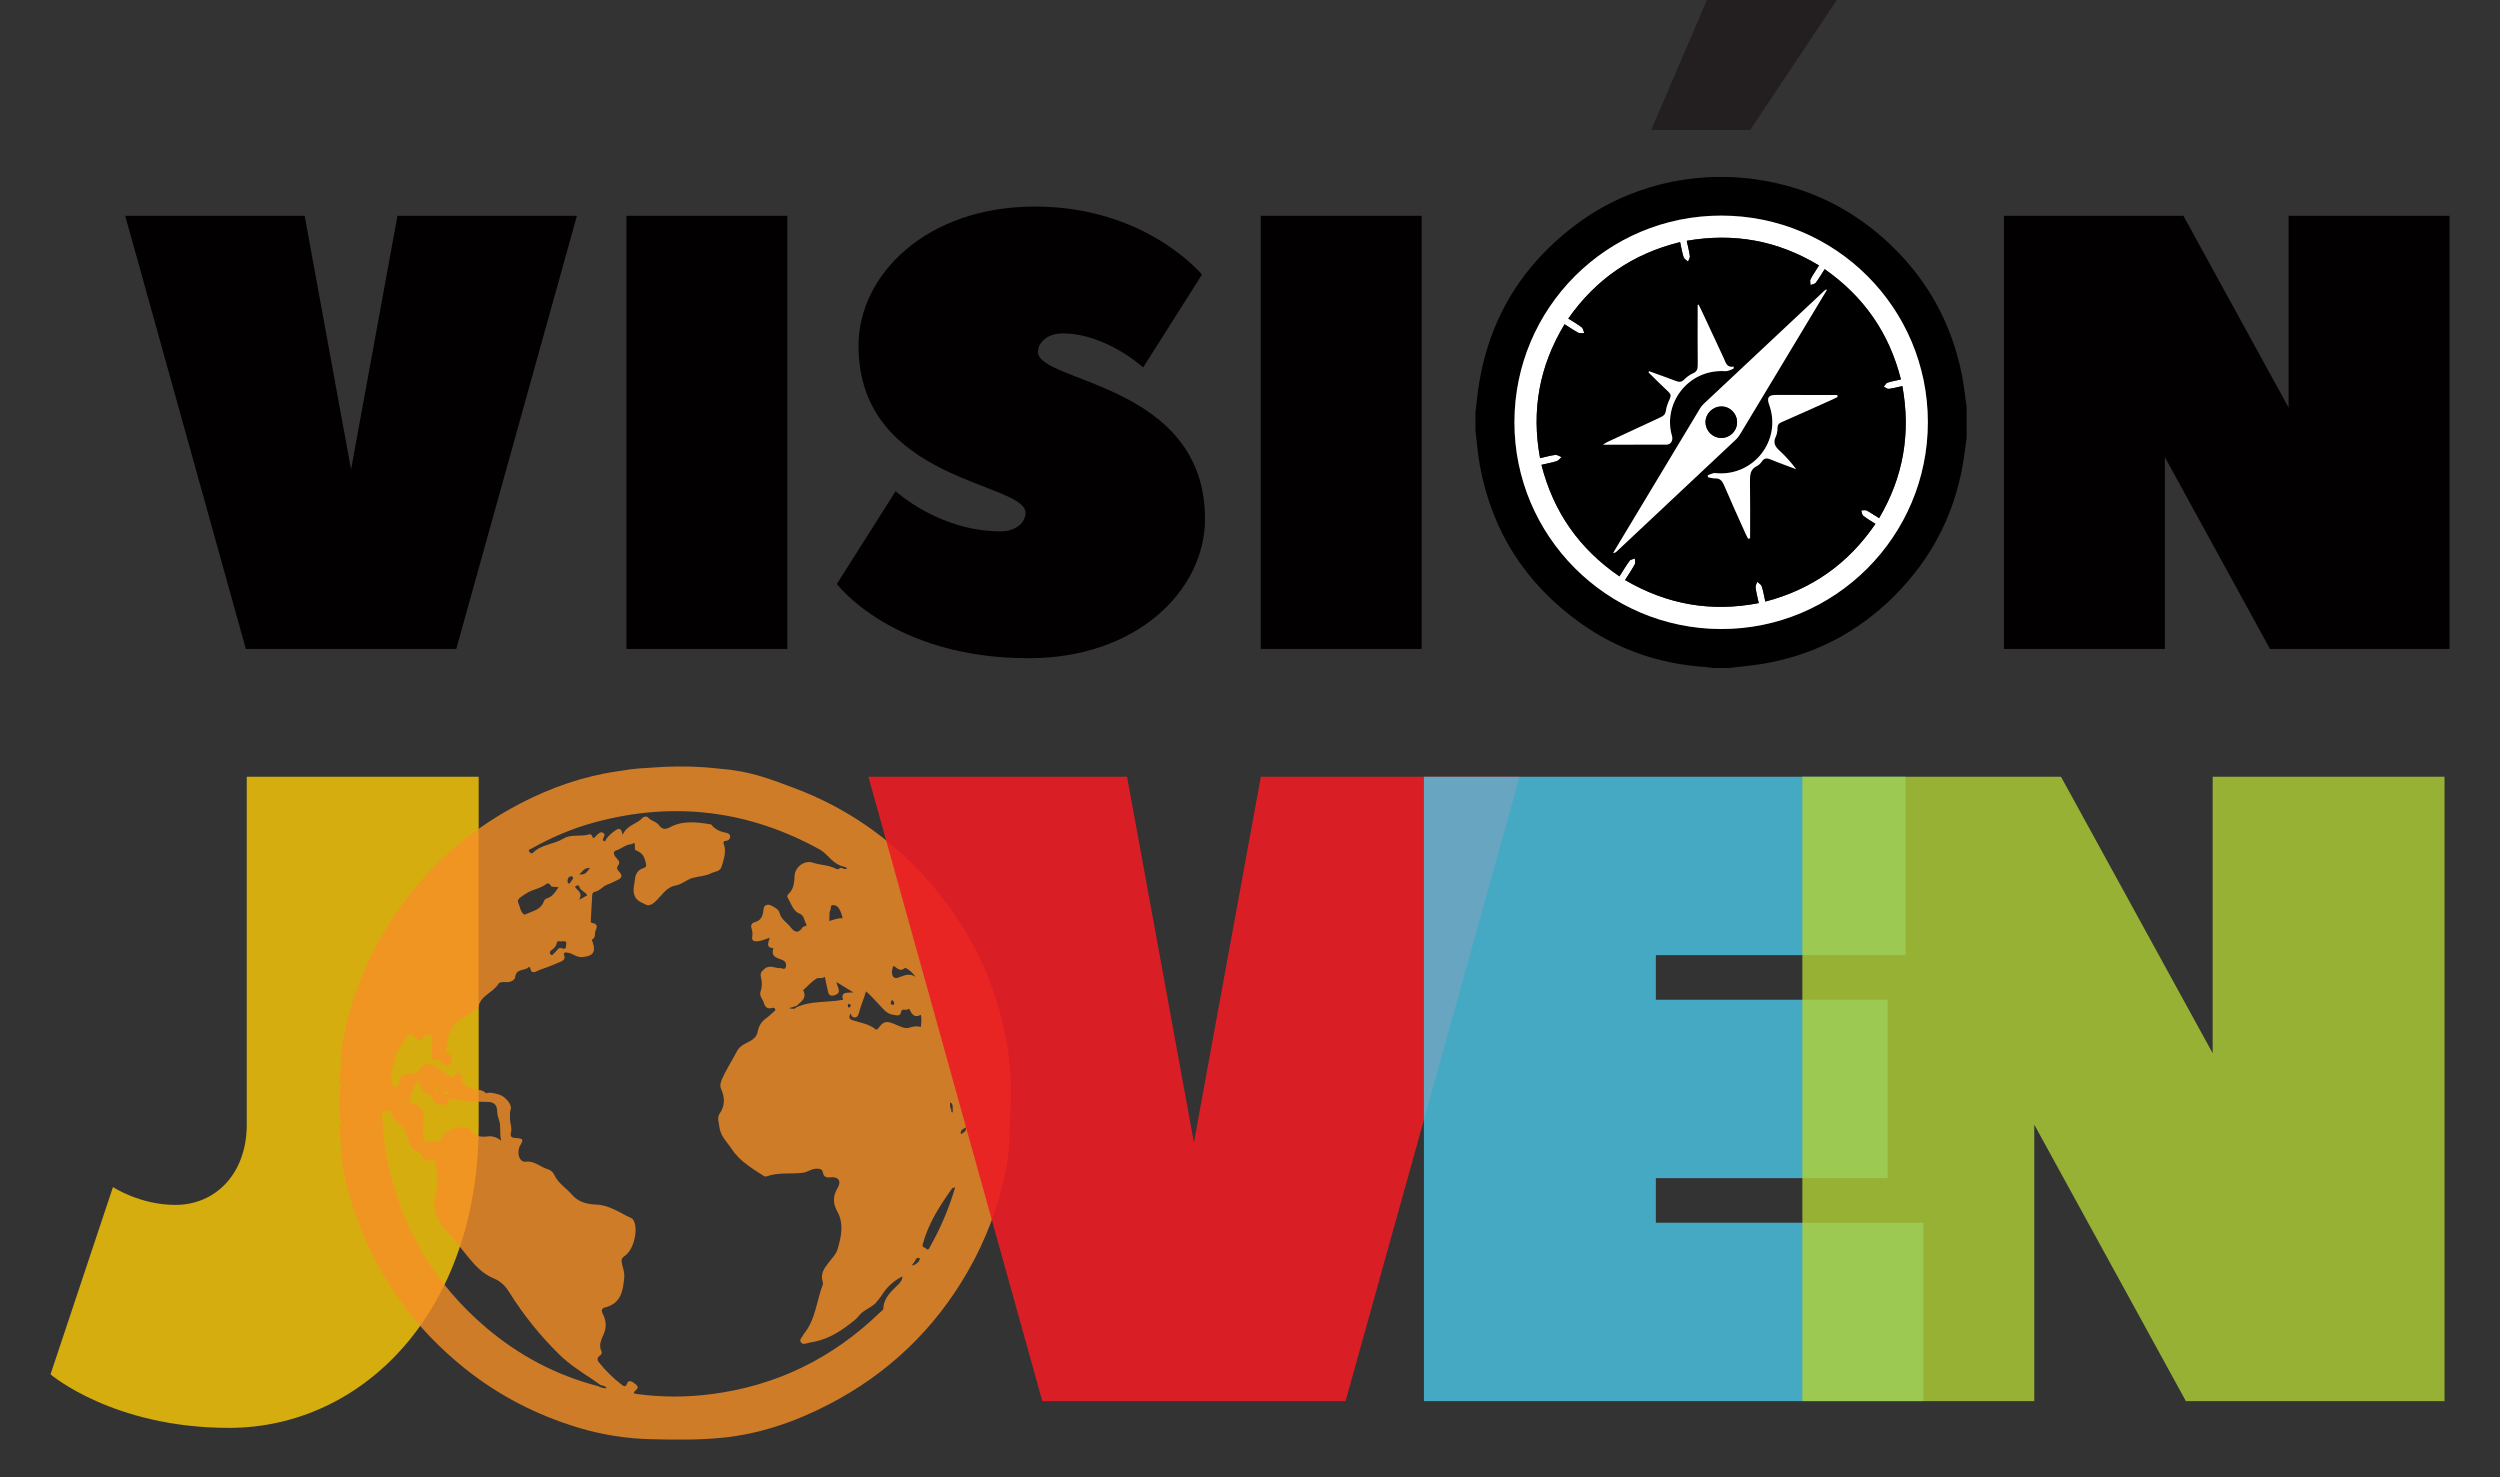 <?xml version="1.0" encoding="utf-8"?>
<!-- Generator: Adobe Illustrator 16.0.0, SVG Export Plug-In . SVG Version: 6.00 Build 0)  -->
<!DOCTYPE svg PUBLIC "-//W3C//DTD SVG 1.1//EN" "http://www.w3.org/Graphics/SVG/1.1/DTD/svg11.dtd">
<svg version="1.1" id="Capa_1" xmlns="http://www.w3.org/2000/svg" xmlns:xlink="http://www.w3.org/1999/xlink" x="0px" y="0px"
	 width="768px" height="453.828px" viewBox="0 0 768 453.828" enable-background="new 0 0 768 453.828" xml:space="preserve">
<rect x="0" y="0" width="768" height="453.828" fill="#333333" stroke="none"/>
<g>
	<path opacity="0.8" fill="#FFCC05" d="M75.802,238.616h71.248v106.869c0,57.533-35.625,93.158-76.724,93.158
		c-35.62,0-54.803-16.444-54.803-16.444l19.183-57.533c0,0,8.224,5.48,19.183,5.48c12.327,0,21.914-9.597,21.914-24.661V238.616z"/>
	<path opacity="0.8" fill="#F68E27" d="M309.576,322.361c-3.105-20.158-11.791-37.812-25.445-52.914
		c-11.087-12.259-24.402-21.415-39.915-27.265c-7.242-2.733-13.703-5.275-22.425-5.962c-2.274-0.181-9.871-1.377-22.497-0.345
		c-4.821,0.229-6.493,0.625-9.625,1.076c-10.503,1.514-20.406,4.988-29.768,9.843c-18.132,9.403-32.4,22.957-42.613,40.696
		c-5.76,10.007-9.763,20.667-11.905,32.031c-0.688,3.659-0.408,7.396-1.071,11.046c0,0.68,0,1.356,0,2.036
		c0.444,0.113,0.395,0.461,0.369,0.793c0.026,0.584,0.187,1.195-0.369,1.65c0,2.709,0,5.422,0,8.135
		c0.555,0.451,0.395,1.063,0.369,1.646c0.026,0.332,0.075,0.677-0.369,0.796c0,0.677,0,1.354,0,2.033
		c0.522,2.928,0.33,5.911,0.741,8.843c0.907,6.399,2.645,12.58,4.899,18.634c6.751,18.092,17.714,33.121,32.761,45.186
		c10.491,8.415,22.242,14.445,35.111,18.303c7.234,2.166,14.599,3.328,22.186,3.502c7.249,0.171,14.497,0.277,21.696-0.427
		c11.604-1.135,22.512-4.886,32.807-10.213c18.21-9.416,32.53-23.024,42.766-40.842c5.721-9.957,9.674-20.568,11.833-31.86
		c0.832-4.347,0.926-8.729,1.129-13.12C310.606,337.873,310.76,330.042,309.576,322.361z M292.683,339.94c0,0.594,0,1.195,0,1.807
		c-0.651-0.099-0.359-0.611-0.475-0.933c-0.454-0.632-0.319-1.343-0.375-2.139C292.582,338.892,292.599,339.438,292.683,339.94z
		 M274.378,296.716c1.174,0.393,1.918,2.043,3.559,0.69c0.375-0.312,2.398,1.268,3.311,2.686c-1.908-1.281-3.572-0.383-5.313,0.242
		c-1.298,0.472-1.872-0.403-1.934-1.548C273.97,298.145,274.228,297.484,274.378,296.716z M273.901,307.038
		c0.44,0.468,1.09,0.83,0.646,1.582c-0.058,0.092-0.413,0.112-0.56,0.033C273.08,308.165,274.081,307.591,273.901,307.038z
		 M258.986,307.134c-4.817,0.912-9.77,0.222-14.3,2.289c-0.555,0.71-1.259,0.468-2.286,0.279c0.955-0.286,1.626-0.488,2.29-0.689
		c1.367-1.313,3.35-2.368,2.026-4.814c1.353-1.227,2.59-2.641,4.119-3.587c0.574-0.359,1.797,0.144,2.535-0.554
		c0.362,1.637,0.691,3.064,0.984,4.507c0.251,1.213,0.931,1.551,2.069,1.154c1.063-0.365,1.595-0.956,1.112-2.136
		c-0.219-0.536-0.345-1.106-0.603-1.94c1.784,1.104,3.282,2.033,5.241,3.246C260.199,304.967,258.205,304.643,258.986,307.134z
		 M261.36,309.057c-0.121,0.113-0.28,0.396-0.48,0.438c-0.509,0.086-0.366-0.41-0.417-0.652c-0.036-0.188,0.022-0.574,0.427-0.407
		C261.109,308.527,261.393,308.603,261.36,309.057z M255.141,279.376c0.224-0.443-0.108-1.268,0.603-1.318
		c0.711-0.059,1.445,0.205,1.898,0.889c0.584,0.908,0.972,1.893,1.201,3.143c-1.542-0.096-2.769,0.482-4.091,0.848
		C254.901,281.703,254.571,280.49,255.141,279.376z M160.016,275.554c1.041-0.749,2.088-1.452,3.294-1.941
		c1.484-0.598,3.085-0.942,4.397-1.968c0.857-0.666,1.298,0.106,1.719,0.725c0.702,0.055,1.402,0.105,2.104,0.171
		c0.015,0.003,0.051,0.103,0.033,0.13c-0.033,0.051-0.093,0.085-0.147,0.123c-0.89,1.343-1.739,2.709-3.451,3.201
		c-0.34,0.099-0.741,0.465-0.852,0.792c-0.9,2.734-3.483,3.086-5.636,4.049c-0.163,0.068-0.427,0.191-0.502,0.12
		c-1.174-0.967-1.249-2.498-1.811-3.766C158.876,276.548,159.432,275.974,160.016,275.554z M172.531,289.162
		c0.675,0.082,1.631-0.362,1.413,0.997c-0.147,0.892,0.015,1.682-1.445,1.11c-0.989-0.386-1.474,0.957-2.202,1.5
		c-0.333,0.246-0.581,0.978-1.112,0.454c-0.438-0.434-0.308-0.967,0.251-1.353c0.789-0.543,1.435-1.145,1.604-2.214
		C171.18,288.775,172.054,289.343,172.531,289.162z M183.625,425.794c-12.859-3.345-24.305-9.44-34.391-18.026
		c-15.683-13.359-25.683-30.162-30.008-50.32c-1.054-4.91-1.592-9.892-1.811-14.903c-0.015-0.362-0.413-1.408,0.415-1.066
		c0.812,0.338,1.855-1.195,2.382,0.434c0.582,1.801,1.729,3.171,3.397,4.135c1.047,0.604,0.953,1.886,1.355,2.853
		c0.765,1.852,0.782,4.076,3.3,4.865c0.829,0.264,1.399,1.395,2.063,2.152c0.318,0.359,0.677,0.902,1.143,0.64
		c2.554-1.452,2.059,0.81,2.39,1.954c0.868,3,0.505,5.935-0.188,8.972c-0.856,3.772,0.578,7.486,2.96,10.059
		c2.629,2.836,4.964,5.881,7.382,8.853c2.169,2.672,4.495,5.033,7.725,6.358c2.002,0.827,3.459,2.225,4.618,4.083
		c4.387,7.045,9.558,13.479,15.484,19.291c3.082,3.017,6.722,5.323,10.298,7.704c0.776,0.52,1.529,1.069,2.292,1.605
		c0.634,0.284,1.449,0.195,1.965,1.035c-0.914,0.027-1.693-0.178-2.428-0.532C183.862,425.903,183.748,425.855,183.625,425.794z
		 M135.212,339.366c0.936,0.321,2.031-0.123,2.569-1.121c0.301-0.543,0.49-0.771,1.201-0.646c3.565,0.625,7.167,0.919,10.793,0.905
		c2.042-0.01,2.978,0.967,2.978,3.127c-0.005,1.355,0.735,2.483,0.849,3.854c0.133,1.582-0.042,3.171,0.33,4.938
		c-1.374-1.183-2.891-1.49-4.199-1.309c-2.342,0.334-4.104-0.219-5.385-2.181c-0.76-1.158-1.915-0.164-2.472-0.403
		c-2.124-0.905-3.263,0.738-4.792,1.33c-0.304,0.112-0.753,0.313-0.813,0.557c-0.596,2.395-2.234,2.319-4.276,2.306
		c-1.604-0.01-1.927-0.687-1.973-1.804c-0.065-1.548,0.075-3.109,0.154-4.66c0.152-2.986-0.548-4.154-3.446-5.271
		c-1.03-0.396-0.926-1.142-0.71-1.798c0.587-1.773,1.315-3.505,1.882-4.991c1.696,1.22,1.632,4.049,4.377,4.199
		c0.699,0.041,0.477,0.464,0.516,0.819C132.952,338.648,134.227,339.028,135.212,339.366z M134.158,333.599
		c0.287,0.502,0.333,0.987,0.161,1.482c-0.132,0.021-0.323,0.09-0.34,0.059C133.624,334.552,134.224,334.139,134.158,333.599z
		 M135.988,335.639c0.606-0.096,1.24-0.577,1.793,0.03c0.046,0.055-0.005,0.294-0.083,0.353
		C137.02,336.534,136.547,335.892,135.988,335.639z M275.989,394.552c-2.13,2.125-4.51,4.069-4.628,7.476
		c-0.017,0.407-0.678,0.803-1.064,1.183c-14.538,14.06-31.773,22.519-51.875,25.085c-7.503,0.956-14.996,0.98-22.494-0.018
		c-0.94-0.13-1.847-0.16-0.545-1.271c1.141-0.967,0.072-1.565-0.52-2.074c-0.682-0.584-1.8-1.094-2.192,0.024
		c-0.423,1.202-0.998,0.963-1.578,0.519c-2.711-2.084-5.141-4.476-7.261-7.154c-0.395-0.502-0.388-1.277,0.345-1.78
		c0.466-0.321,0.875-0.86,0.61-1.384c-1.056-2.087,0.107-3.854,0.796-5.634c0.793-2.05,0.595-3.96-0.381-5.839
		c-0.49-0.953-0.522-1.735,0.653-2.029c4.968-1.237,5.567-5.193,5.916-9.334c0.125-1.463-0.41-2.795-0.717-4.179
		c-0.212-0.978-0.189-1.627,0.872-2.334c2.671-1.78,4.132-7.671,2.854-10.619c-0.154-0.352-0.408-0.772-0.731-0.919
		c-3.594-1.646-6.869-4.134-11.058-4.236c-2.828-0.072-5.545-0.939-7.303-3.045c-1.732-2.077-4.233-3.464-5.385-6.033
		c-0.408-0.916-1.158-1.524-2.098-1.791c-2.26-0.648-3.928-2.627-6.722-2.285c-2.009,0.239-2.913-2.962-1.622-5.104
		c1.004-1.671,0.832-2.029-1.132-2.159c-1.285-0.086-2.188-0.079-1.708-1.988c0.33-1.299-0.463-2.788-0.352-4.295
		c0.058-0.816-0.171-1.565,0.195-2.471c0.578-1.432-1.585-4.072-3.644-4.64c-1.16-0.314-2.332-0.718-3.574-0.451
		c-0.131,0.027-0.343,0.137-0.379,0.093c-1.227-1.527-3.225-0.725-4.703-1.579c-1.28-0.744-2.815-1.069-2.521-3.129
		c0.075-0.53-0.333-1.354-1.181-1.449c-1.08-0.116-1.125,1.025-1.811,1.517c-1.754-1.199-3.537-2.432-5.333-3.639
		c-1.869-1.254-4.061-0.782-5.069,1.199c-0.405,0.797-0.883,0.968-1.715,1.005c-2.192,0.086-4.423,0.243-4.538,3.283
		c-0.014,0.396-0.235,0.735-0.753,0.817c-0.673,0.102-0.79-0.39-0.979-0.804c-1.205-2.597,0.079-5.05,0.531-7.52
		c0.502-2.744,2.388-4.817,3.852-7.076c0.818-1.257,1.746-0.711,2.5,0.112c1.043,1.142,2.016,1.477,2.752-0.188
		c0.405-0.908,0.957-0.522,1.495-0.39c0.617,0.154,1.099,0.417,1.027,1.237c-0.101,1.076-0.072,2.169-0.107,3.252
		c-0.019,0.544-0.048,1.084-0.079,1.627c-0.033,0.646,0.174,1.592,0.745,1.421c2.048-0.618,2.749,2.768,4.847,1.514
		c0.965-0.574,0.734-2.904-0.483-3.444c-1.027-0.457-0.848-0.901-0.625-1.69c0.287-1.042,0.359-2.139,0.596-3.194
		c0.483-2.153,1.324-4.053,3.379-5.259c1.693-0.987,3.278-2.156,4.896-3.27c0.382-0.263,0.927-0.581,1.004-0.946
		c0.688-3.492,4.433-4.292,6.064-6.963c0.502-0.824,1.754-0.592,2.681-0.599c1.25-0.01,2.424-0.622,2.545-1.63
		c0.327-2.661,2.906-1.76,4.104-2.935c0.155-0.15,0.398-0.099,0.449,0.137c0.46,2.398,1.912,1.024,2.927,0.684
		c2.152-0.731,4.269-1.579,6.36-2.478c0.774-0.338,1.611-0.769,1.198-1.984c-0.313-0.927,0.121-0.934,1.03-0.848
		c1.606,0.15,2.679,1.521,4.508,1.356c3.265-0.287,4.264-1.436,3.207-4.644c-0.101-0.297-0.492-0.561-0.053-0.816
		c1.083-0.625,0.572-1.78,0.904-2.528c0.669-1.527,0.609-2.214-1.083-2.515c-0.234-0.045-0.375-0.267-0.349-0.615
		c0.164-2.672,0.271-5.351,0.444-8.022c0.022-0.297,0.302-0.803,0.509-0.833c1.748-0.223,2.713-1.839,4.233-2.334
		c1.05-0.342,1.954-0.902,2.938-1.322c1.41-0.598,1.732-1.4,0.605-2.593c-0.555-0.592-1.003-1.069-0.255-2.03
		c0.808-1.035-0.412-1.858-0.953-2.617c-0.61-0.86-0.659-1.599,0.316-1.909c1.67-0.53,3.001-1.903,4.863-1.917
		c0.463-0.461,0.8-0.52,0.839,0.276c0.022,0.465,0.022,0.927,0.032,1.391c0.046,0.048,0.086,0.116,0.144,0.144
		c2.091,0.878,2.684,1.753,3.196,3.974c0.226,0.991,0.193,1.281-0.883,1.634c-1.481,0.481-2.307,1.708-2.457,3.393
		c-0.13,1.503-0.678,2.842-0.258,4.526c0.526,2.126,2.296,2.535,3.618,3.267c1.135,0.625,2.472-0.488,3.477-1.517
		c1.674-1.719,3.024-3.919,5.656-4.388c1.973-0.348,3.465-1.827,5.265-2.33c1.83-0.509,3.825-0.502,5.578-1.394
		c1.151-0.588,2.778-0.465,3.283-2.061c0.646-2.05,1.367-4.145,0.861-6.297c-0.215-0.926-0.798-1.537,0.702-1.678
		c0.563-0.051,1.112-0.58,1.069-1.298c-0.039-0.632-0.603-0.998-1.083-1.087c-1.866-0.352-3.542-0.987-4.732-2.563
		c-0.032-0.048-0.118-0.068-0.183-0.075c-4.208-0.659-8.458-1.254-12.407,0.861c-1.57,0.841-2.496,0.718-3.511-0.643
		c-0.818-1.1-2.371-1.223-3.285-2.299c-0.41-0.479-1.353-0.312-1.705,0.085c-1.735,1.947-4.806,2.159-6.148,5.282
		c-0.347-2.405-1.243-2.159-2.474-1.227c-0.984,0.745-1.904,1.51-2.593,2.535c-0.163,0.239-0.094,0.755-0.619,0.567
		c-0.401-0.147-0.422-0.479-0.265-0.827c0.273-0.604,0.782-1.302-0.089-1.749c-0.825-0.427-1.382,0.342-1.931,0.786
		c-0.528,0.43-0.914,1.64-1.488,0.033c-0.065-0.181-0.502-0.406-0.682-0.348c-2.599,0.881-5.554-0.168-7.988,1.318
		c-2.96,1.808-6.769,1.742-9.358,4.332c-0.502,0.503-0.94-0.007-1.16-0.314c-0.49-0.696,0.332-0.751,0.642-0.926
		c6.155-3.457,12.609-6.235,19.427-8.076c24.147-6.529,47.175-3.759,69.109,8.319c2.41,1.329,3.702,3.953,6.324,4.93
		c0.642,0.376,1.521,0.257,2.152,0.916c-0.88,0.533-1.481-0.342-2.185-0.153c-0.362,0.32-0.682,0.573-1.237,0.27
		c-2.228-1.213-4.811-1.09-7.175-1.899c-2.482-0.854-5.405,1.339-5.552,3.933c-0.121,2.114-0.2,4.168-1.922,5.732
		c-0.211,0.191-0.414,0.708-0.306,0.889c1.047,1.794,1.748,4.288,3.533,4.998c1.873,0.742,1.536,2.252,2.257,3.328
		c0.492,0.729-0.81,0.54-1.112,0.998c-1.334,2.029-2.467,1.551-3.765-0.141c-1.108-1.445-2.87-2.271-3.339-4.38
		c-0.202-0.912-1.608-1.756-2.645-2.221c-1.054-0.468-2.188-0.181-2.284,1.37c-0.114,1.862-0.736,3.311-2.772,3.823
		c-0.841,0.212-1.158,1.001-0.9,1.79c0.297,0.919,0.398,1.764,0.222,2.733c-0.183,1.025,0.506,1.388,1.514,1.315
		c1.285-0.092,2.45-0.639,3.892-1.097c-0.434,1.47-1.292,2.925,0.943,3.198c0.058,0.007,0.159,0.092,0.152,0.112
		c-0.922,2.836,1.517,2.863,3.041,3.659c0.897,0.469,0.982,1.367,0.754,2.105c-0.287,0.922-1.116,0.218-1.704,0.256
		c-1.594,0.096-3.14-1.158-4.824,0.229c-0.945,0.772-1.363,1.422-1.091,2.505c0.377,1.482,0.423,2.969-0.096,4.397
		c-0.538,1.476,0.691,2.374,1.008,3.563c0.39,1.473,1.302,1.961,2.764,1.476c0.173-0.058,0.535,0.154,0.665,0.342
		c0.251,0.358-0.068,0.604-0.32,0.823c-0.822,0.711-1.599,1.479-2.475,2.115c-1.438,1.049-2.241,2.367-2.561,4.161
		c-0.395,2.211-2.525,2.85-4.168,3.789c-0.992,0.57-1.703,1.199-2.219,2.211c-1.51,2.948-3.401,5.688-4.657,8.78
		c-0.375,0.93-0.584,1.814-0.167,2.74c1.151,2.573,1.247,5.063-0.407,7.489c-0.888,1.299-0.319,2.519-0.164,3.95
		c0.34,3.058,2.381,4.786,3.81,6.983c2.42,3.714,6.218,5.904,9.819,8.271c0.248,0.164,0.69,0.236,0.962,0.134
		c3.601-1.315,7.4-0.622,11.083-1.094c1.572-0.205,2.772-1.343,4.445-1.264c0.985,0.041,1.523,0.235,1.71,1.175
		c0.265,1.35,1.047,1.65,2.364,1.49c2.371-0.301,3.432,1.188,2.173,3.263c-1.5,2.474-1.481,4.735-0.118,7.198
		c2.144,3.885,1.205,7.913,0.042,11.777c-0.444,1.486-1.782,2.785-2.783,4.073c-1.399,1.804-2.475,3.484-1.718,5.832
		c0.078,0.249,0.114,0.567,0.025,0.8c-1.927,5.009-2.199,10.643-5.728,15.036c-0.083,0.109-0.179,0.216-0.227,0.339
		c-0.32,0.819-1.527,1.571-0.673,2.497c0.702,0.752,1.724,0.079,2.646-0.055c4.652-0.656,8.552-2.818,12.177-5.651
		c1.02-0.793,2.096-1.521,2.87-2.556c1.532-2.046,4.312-2.515,5.757-4.653c0.414-0.615,0.976-1.135,1.344-1.763
		c1.311-2.252,3.639-4.415,6.34-5.74C277.183,393.151,276.651,393.899,275.989,394.552z M174.335,270.609
		c0.079-0.687,0.248-1.306,1.092-1.407c0.425-0.055,0.559,0.222,0.676,0.566c-0.386,0.564-0.702,1.227-1.214,1.668
		C174.693,271.597,174.289,271.07,174.335,270.609z M178.131,272.762c0.458,1.025,1.765,1.192,2.273,2.293
		c-0.7,0.386-1.377,0.751-2.524,1.373c1.399-2.354-0.743-2.836-1.249-4.083C177.675,271.781,177.685,271.774,178.131,272.762z
		 M177.912,268.553c1.197-0.803,1.603-2.193,3.341-1.831C180.322,267.654,179.913,268.983,177.912,268.553z M281.146,388.433
		c-0.219,0.13-0.456,0.232-0.682,0.342c-0.082-0.068-0.169-0.141-0.255-0.212c0.183-0.235,0.355-0.488,0.552-0.711
		c0.456-0.509,0.485-1.438,1.411-1.469c0.139-0.004,0.429,0.219,0.415,0.294C282.448,387.53,281.835,388.022,281.146,388.433z
		 M282.904,315.477c-1.292-0.352-2.385-0.181-3.666,0.26c-1.237,0.427-3.06-0.588-4.541-1.179c-2.489-0.99-3.278-0.854-4.918,1.384
		c-0.347,0.475-0.643,0.399-0.993,0.123c-2.204-1.746-5.022-1.879-7.501-2.904c-0.642-0.522-0.226-1.158-0.046-1.838
		c0.172,0.314,0.349,0.632,0.522,0.946c1.285,0.827,1.895-0.246,2.093-1.056c0.542-2.252,1.502-4.346,2.195-6.662
		c1.402,1.151,2.525,2.535,3.78,3.803c1.358,1.37,2.513,3.229,4.773,3.427c0.962,0.089,1.995,0.625,2.26-1.083
		c0.15-0.968,1.396-0.205,2.055-0.636c0.492-0.324,0.552,0.099,0.747,0.509c0.649,1.354,1.635,2.115,3.203,1.148
		C283.241,312.993,282.976,314.127,282.904,315.477z M285.661,383.103c-0.268,0.475-0.512,1.192-1.29,0.373
		c-0.384-0.4-1.206-0.172-0.89-1.322c1.722-6.287,5.144-11.645,8.859-16.861c0.198-0.28,0.408-0.544,1.073-0.485
		C291.499,371.295,288.909,377.342,285.661,383.103z M295.199,348.444c-0.351-1.425,0.786-1.49,1.519-2.159
		C296.953,347.724,295.91,347.86,295.199,348.444z"/>
	<path fill="#020000" d="M93.591,66.297l14.254,77.938l14.257-77.938h55.125l-37.064,133.062H75.527L38.467,66.297H93.591z"/>
	<path fill="#020000" d="M241.867,199.358h-49.414V66.297h49.414V199.358z"/>
	<path fill="#020000" d="M315.057,157.542c0-9.505-51.322-9.505-51.322-51.321c0-21.863,20.912-42.767,54.181-42.767
		c34.208,0,51.318,20.903,51.318,20.903l-18.057,28.516c0,0-11.406-10.452-24.708-10.452c-4.756,0-7.604,2.839-7.604,5.695
		c0,9.502,51.314,9.502,51.314,51.325c0,21.856-20.901,42.766-54.166,42.766c-41.823,0-58.93-22.81-58.93-22.81l18.054-28.512
		c0,0,13.308,12.351,32.321,12.351C312.209,163.238,315.057,160.392,315.057,157.542z"/>
	<path fill="#020000" d="M436.726,199.358h-49.424V66.297h49.424V199.358z"/>
	<polygon fill="#231F20" points="524.362,0 564.275,0 537.667,39.92 507.252,39.92 	"/>
	<path fill="#020000" d="M665.047,140.432v58.927h-49.433V66.297h55.131l32.315,58.927V66.297h49.418v133.062h-55.131
		L665.047,140.432z"/>
	<path opacity="0.9" fill="#EC1C24" d="M346.23,238.616l20.542,112.35l20.557-112.35h79.463l-53.437,191.807h-93.159
		l-53.426-191.807H346.23z"/>
	<path opacity="0.8" fill="#4BC6E8" d="M508.673,375.624h82.198v54.799H437.429V238.616h147.969v54.799h-76.725v13.705h71.237
		v54.799h-71.237V375.624z"/>
	<path opacity="0.8" fill="#B0D135" d="M624.928,345.485v84.938h-71.244V238.616h79.458l46.59,84.938v-84.938h71.23v191.807h-79.458
		L624.928,345.485z"/>
	<g id="atIQsy.tif_4_">
		<g>
			<path d="M521.649,54.673c6.164-0.574,12.396-0.393,18.532,0.543c14.609,2.234,27.483,8.244,38.499,18.047
				c12.778,11.374,20.854,25.502,24.094,42.329c0.595,3.106,0.916,6.263,1.367,9.396c0,3.191,0,6.372,0,9.56
				c-0.219,1.565-0.444,3.137-0.643,4.708c-2.241,17.179-9.532,31.898-21.819,44.065c-11.172,11.066-24.572,17.985-40.118,20.599
				c-3.464,0.584-6.983,0.864-10.469,1.291c-1.599,0-3.19,0-4.783,0c-0.833-0.109-1.681-0.259-2.515-0.311
				c-13.98-0.946-26.8-5.323-38.212-13.448c-16.864-12.009-27.313-28.238-31.009-48.673c-0.629-3.509-0.889-7.083-1.313-10.619
				c0-1.817,0-3.646,0-5.466c0.205-1.791,0.396-3.581,0.615-5.368c2.72-22.243,13.229-39.91,31.297-53.088
				c6.505-4.75,13.673-8.231,21.401-10.599C511.488,56.136,516.545,55.142,521.649,54.673z M528.776,66.235
				c-35.089-0.014-63.488,28.324-63.543,63.403c-0.062,34.966,28.393,63.502,63.413,63.598c35.063,0.092,63.604-28.44,63.591-63.55
				C592.224,94.573,563.893,66.249,528.776,66.235z"/>
			<path fill-rule="evenodd" clip-rule="evenodd" fill="#FFFFFF" d="M528.776,66.235c35.116,0.014,63.447,28.338,63.461,63.451
				c0.014,35.11-28.528,63.642-63.591,63.55c-35.021-0.096-63.475-28.631-63.413-63.598
				C465.288,94.56,493.688,66.222,528.776,66.235z M516.128,74.371c-14.541,3.584-25.837,11.367-34.357,23.5
				c1.489,0.939,2.884,1.722,4.127,2.682c0.451,0.352,0.533,1.165,0.786,1.763c-0.615-0.014-1.332,0.178-1.817-0.082
				c-1.422-0.759-2.761-1.698-4.23-2.627c-7.756,12.86-10.243,26.455-7.53,41.136c1.675-0.375,3.157-0.816,4.668-0.994
				c0.614-0.075,1.298,0.427,1.947,0.673c-0.506,0.43-0.937,1.069-1.518,1.247c-1.489,0.478-3.041,0.741-4.674,1.124
				c3.704,14.534,11.645,25.813,23.958,34.269c1.072-1.674,2.016-3.287,3.115-4.783c0.301-0.41,1.066-0.479,1.62-0.704
				c0.014,0.595,0.246,1.312-0.007,1.767c-0.882,1.626-1.935,3.153-3,4.845c12.901,7.534,26.452,9.922,41.068,7.083
				c-0.369-1.698-0.772-3.235-0.978-4.797c-0.082-0.543,0.335-1.158,0.533-1.736c0.472,0.444,1.189,0.81,1.359,1.356
				c0.485,1.486,0.738,3.044,1.107,4.712c14.37-3.758,25.502-11.695,33.825-23.872c-1.306-0.851-2.597-1.575-3.745-2.487
				c-0.396-0.311-0.431-1.08-0.622-1.63c0.554-0.01,1.217-0.215,1.654,0.01c1.291,0.669,2.494,1.513,3.84,2.347
				c7.489-12.693,9.765-26.097,7.147-40.573c-1.551,0.335-2.855,0.714-4.195,0.871c-0.465,0.051-0.998-0.437-1.496-0.68
				c0.361-0.424,0.648-1.077,1.1-1.227c1.278-0.427,2.624-0.646,4.148-0.995c-3.595-14.281-11.398-25.443-23.425-33.883
				c-0.984,1.534-1.771,2.918-2.727,4.179c-0.314,0.4-1.066,0.485-1.612,0.704c-0.021-0.602-0.253-1.315-0.008-1.78
				c0.752-1.435,1.688-2.781,2.598-4.24c-12.676-7.681-26.11-10.086-40.625-7.575c0.369,1.719,0.766,3.191,0.964,4.702
				c0.068,0.529-0.362,1.131-0.561,1.701c-0.472-0.454-1.182-0.816-1.359-1.356C516.736,77.579,516.504,76.059,516.128,74.371z"/>
			<path fill-rule="evenodd" clip-rule="evenodd" d="M516.128,74.371c0.376,1.688,0.608,3.208,1.08,4.65
				c0.178,0.54,0.888,0.902,1.359,1.356c0.198-0.57,0.629-1.172,0.561-1.701c-0.198-1.511-0.595-2.983-0.964-4.702
				c14.515-2.511,27.949-0.106,40.625,7.575c-0.909,1.459-1.846,2.805-2.598,4.24c-0.245,0.465-0.014,1.179,0.008,1.78
				c0.546-0.219,1.298-0.304,1.612-0.704c0.956-1.261,1.742-2.645,2.727-4.179c12.026,8.439,19.83,19.602,23.425,33.883
				c-1.524,0.349-2.87,0.567-4.148,0.995c-0.451,0.15-0.738,0.803-1.1,1.227c0.498,0.243,1.031,0.731,1.496,0.68
				c1.34-0.157,2.645-0.536,4.195-0.871c2.617,14.476,0.342,27.88-7.147,40.573c-1.346-0.834-2.549-1.678-3.84-2.347
				c-0.438-0.226-1.101-0.021-1.654-0.01c0.191,0.55,0.226,1.319,0.622,1.63c1.148,0.912,2.439,1.636,3.745,2.487
				c-8.323,12.177-19.455,20.114-33.825,23.872c-0.369-1.667-0.622-3.226-1.107-4.712c-0.17-0.546-0.888-0.912-1.359-1.356
				c-0.198,0.578-0.615,1.192-0.533,1.736c0.205,1.562,0.608,3.099,0.978,4.797c-14.616,2.839-28.167,0.451-41.068-7.083
				c1.065-1.691,2.118-3.219,3-4.845c0.253-0.455,0.021-1.172,0.007-1.767c-0.554,0.226-1.319,0.294-1.62,0.704
				c-1.1,1.496-2.043,3.109-3.115,4.783c-12.313-8.456-20.254-19.735-23.958-34.269c1.633-0.383,3.185-0.646,4.674-1.124
				c0.581-0.178,1.012-0.817,1.518-1.247c-0.649-0.246-1.333-0.749-1.947-0.673c-1.511,0.178-2.993,0.619-4.668,0.994
				c-2.713-14.681-0.226-28.276,7.53-41.136c1.47,0.929,2.809,1.869,4.23,2.627c0.485,0.26,1.202,0.068,1.817,0.082
				c-0.253-0.598-0.335-1.411-0.786-1.763c-1.243-0.96-2.638-1.743-4.127-2.682C490.291,85.738,501.587,77.955,516.128,74.371z
				 M561.174,89.137c-0.068-0.079-0.144-0.161-0.212-0.236c-0.178,0.133-0.349,0.26-0.506,0.407
				c-12.368,11.586-24.736,23.175-37.085,34.771c-0.45,0.42-0.833,0.937-1.154,1.459c-8.672,14.405-17.343,28.827-26.015,43.238
				c-0.226,0.369-0.424,0.755-0.636,1.134c0.554-0.055,0.813-0.263,1.066-0.495c12.231-11.48,24.47-22.953,36.688-34.447
				c0.526-0.496,0.957-1.124,1.333-1.75c5.487-9.099,10.961-18.204,16.435-27.309C554.456,100.323,557.818,94.73,561.174,89.137z
				 M524.608,146.014c0.027,0.195,0.062,0.396,0.096,0.602c0.697,0.123,1.4,0.369,2.098,0.341c1.544-0.064,2.234,0.708,2.822,2.067
				c2.132,5.019,4.4,9.97,6.628,14.944c0.232,0.52,0.499,1.018,0.759,1.531c0.205-0.041,0.41-0.085,0.615-0.133
				c0-5.9,0.062-11.808-0.034-17.705c-0.027-1.947,0.171-3.543,2.125-4.489c0.588-0.291,1.127-0.824,1.489-1.374
				c0.807-1.223,1.695-1.1,2.891-0.598c2.528,1.059,5.111,1.961,7.674,2.921c-1.571-2.078-3.218-3.963-5.057-5.634
				c-1.407-1.268-2.118-2.46-1.195-4.342c0.382-0.783,0.519-1.763,0.519-2.651c0-1.039,0.465-1.466,1.347-1.849
				c5.043-2.207,10.059-4.469,15.081-6.72c0.69-0.301,1.359-0.639,2.036-0.96c-0.041-0.211-0.075-0.417-0.116-0.625
				c-6.286,0-12.587,0.01-18.873-0.007c-2.2,0-2.809,0.84-2.037,2.949c4.025,11.015-4.845,22.27-16.536,21.057
				C526.193,145.259,525.388,145.771,524.608,146.014z M506.644,114.055c-0.075,0.109-0.157,0.222-0.232,0.328
				c2.057,2.023,4.093,4.066,6.198,6.041c0.683,0.652,0.771,1.188,0.369,2.06c-0.547,1.179-1.032,2.429-1.217,3.7
				c-0.164,1.151-0.766,1.623-1.701,2.046c-5.412,2.487-10.811,5.012-16.216,7.534c-0.362,0.171-0.697,0.407-1.428,0.834
				c6.84,0,13.202,0.01,19.563-0.01c1.271-0.01,2.063-1.254,1.646-2.692c-2.856-9.758,4.804-20.616,16.394-19.871
				c0.813,0.055,1.66-0.482,2.494-0.745c0.034-0.215,0.068-0.434,0.103-0.649c-2.187,0.386-2.453-1.216-3.034-2.474
				c-2.166-4.626-4.312-9.266-6.472-13.896c-0.416-0.892-0.86-1.776-1.298-2.665c-0.096,0.031-0.191,0.054-0.28,0.079
				c0,0.546,0,1.097,0,1.64c0,5.576-0.034,11.146,0.021,16.718c0.007,1.244-0.157,2.111-1.476,2.665
				c-1.012,0.427-1.961,1.175-2.754,1.961c-0.793,0.769-1.477,0.769-2.412,0.414C512.172,116.026,509.397,115.053,506.644,114.055z"
				/>
			<path fill-rule="evenodd" clip-rule="evenodd" fill="#FFFFFF" d="M561.174,89.137c-3.355,5.593-6.718,11.186-10.086,16.772
				c-5.474,9.105-10.947,18.21-16.435,27.309c-0.376,0.625-0.807,1.254-1.333,1.75c-12.218,11.494-24.456,22.967-36.688,34.447
				c-0.253,0.232-0.513,0.44-1.066,0.495c0.212-0.379,0.41-0.765,0.636-1.134c8.672-14.411,17.343-28.833,26.015-43.238
				c0.321-0.522,0.704-1.039,1.154-1.459c12.349-11.596,24.717-23.185,37.085-34.771c0.157-0.147,0.328-0.273,0.506-0.407
				C561.03,88.977,561.105,89.059,561.174,89.137z M533.628,129.741c0.007-2.706-2.166-4.896-4.838-4.872
				c-2.699,0.021-4.893,2.234-4.852,4.886c0.041,2.61,2.166,4.739,4.776,4.79C531.394,134.596,533.628,132.413,533.628,129.741z"/>
			<path fill-rule="evenodd" clip-rule="evenodd" fill="#FFFFFF" d="M524.608,146.014c0.779-0.243,1.585-0.755,2.33-0.676
				c11.691,1.213,20.562-10.042,16.536-21.057c-0.771-2.108-0.163-2.949,2.037-2.949c6.286,0.017,12.587,0.007,18.873,0.007
				c0.041,0.208,0.075,0.414,0.116,0.625c-0.677,0.321-1.346,0.66-2.036,0.96c-5.022,2.251-10.038,4.513-15.081,6.72
				c-0.882,0.383-1.347,0.81-1.347,1.849c0,0.888-0.137,1.869-0.519,2.651c-0.923,1.882-0.212,3.075,1.195,4.342
				c1.839,1.671,3.485,3.557,5.057,5.634c-2.563-0.96-5.146-1.862-7.674-2.921c-1.195-0.502-2.084-0.625-2.891,0.598
				c-0.362,0.55-0.901,1.083-1.489,1.374c-1.954,0.946-2.152,2.542-2.125,4.489c0.096,5.897,0.034,11.805,0.034,17.705
				c-0.205,0.048-0.41,0.092-0.615,0.133c-0.26-0.513-0.526-1.011-0.759-1.531c-2.228-4.975-4.496-9.925-6.628-14.944
				c-0.588-1.36-1.278-2.132-2.822-2.067c-0.697,0.027-1.4-0.218-2.098-0.341C524.67,146.411,524.636,146.209,524.608,146.014z"/>
			<path fill-rule="evenodd" clip-rule="evenodd" fill="#FFFFFF" d="M506.644,114.055c2.754,0.998,5.528,1.972,8.269,3.017
				c0.936,0.355,1.619,0.355,2.412-0.414c0.793-0.786,1.742-1.534,2.754-1.961c1.318-0.554,1.482-1.421,1.476-2.665
				c-0.055-5.572-0.021-11.142-0.021-16.718c0-0.543,0-1.093,0-1.64c0.089-0.024,0.185-0.048,0.28-0.079
				c0.438,0.888,0.882,1.773,1.298,2.665c2.16,4.63,4.306,9.27,6.472,13.896c0.581,1.258,0.848,2.86,3.034,2.474
				c-0.034,0.216-0.068,0.434-0.103,0.649c-0.834,0.263-1.681,0.8-2.494,0.745c-11.59-0.745-19.25,10.113-16.394,19.871
				c0.417,1.438-0.375,2.682-1.646,2.692c-6.361,0.021-12.724,0.01-19.563,0.01c0.73-0.427,1.065-0.663,1.428-0.834
				c5.405-2.521,10.804-5.046,16.216-7.534c0.936-0.423,1.537-0.895,1.701-2.046c0.185-1.271,0.67-2.521,1.217-3.7
				c0.402-0.872,0.313-1.408-0.369-2.06c-2.105-1.975-4.142-4.018-6.198-6.041C506.486,114.277,506.568,114.164,506.644,114.055z"/>
			<path fill-rule="evenodd" clip-rule="evenodd" d="M533.628,129.741c0,2.672-2.234,4.855-4.913,4.804
				c-2.61-0.051-4.735-2.18-4.776-4.79c-0.041-2.651,2.152-4.865,4.852-4.886C531.462,124.845,533.635,127.035,533.628,129.741z"/>
		</g>
	</g>
</g>
</svg>
